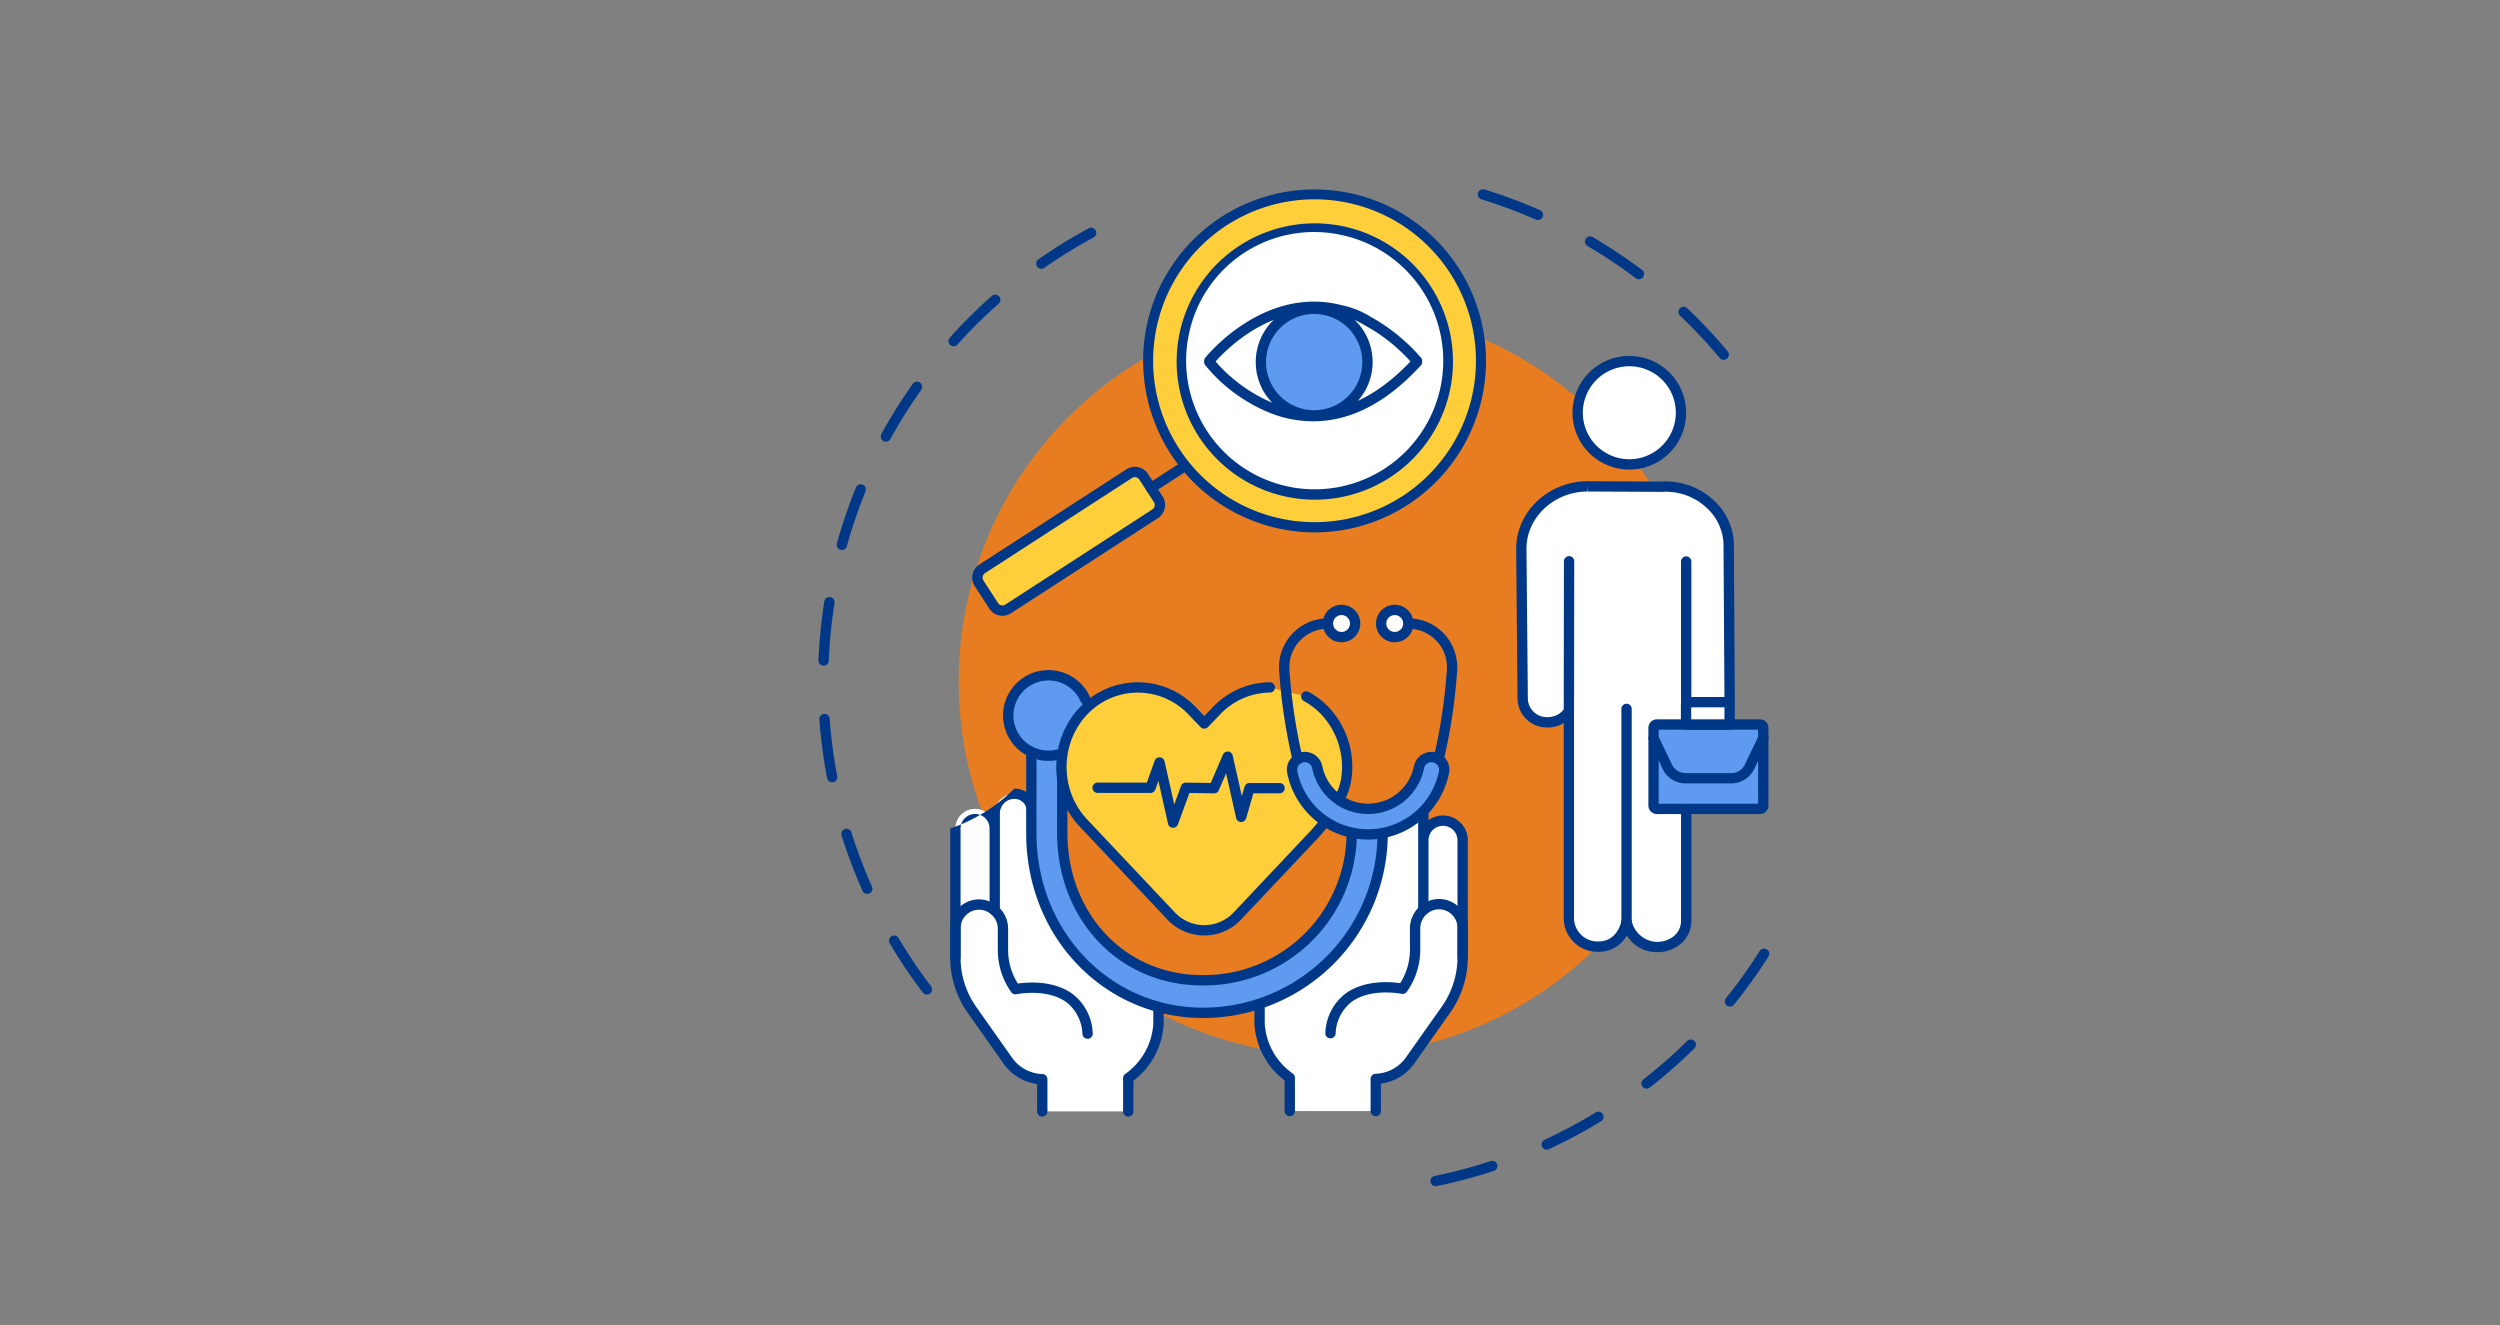 <svg xmlns="http://www.w3.org/2000/svg" width="400" height="212.033" viewBox="0 0 400 212.033">
  <rect x="0" y="0" width="400" height="212.033" fill="#808080" stroke="none"/>
  <g id="Grupo_54929" data-name="Grupo 54929" transform="translate(-180 -1053)">
    <g id="Grupo_54397" data-name="Grupo 54397" transform="translate(-2630.778 -1822.657)">
      <circle id="Elipse_4069-3" data-name="Elipse 4069-3" cx="106.016" cy="106.016" r="106.016" transform="translate(2911.778 2875.657)" fill="#fff" opacity="0"/>
      <g id="Grupo_54396" data-name="Grupo 54396" transform="translate(0 1)">
        <g id="Grupo_54353" data-name="Grupo 54353">
          <path id="Trazado_101427" data-name="Trazado 101427" d="M3040.474,3064.451a.826.826,0,0,1-.165-1.636,80.607,80.607,0,0,0,8.968-2.388.826.826,0,0,1,.516,1.57,82.444,82.444,0,0,1-9.152,2.437A.871.871,0,0,1,3040.474,3064.451Zm17.783-5.853a.826.826,0,0,1-.347-1.576,81.114,81.114,0,0,0,8.184-4.376.826.826,0,0,1,.862,1.41,82.6,82.6,0,0,1-8.352,4.466A.827.827,0,0,1,3058.257,3058.6Zm15.976-9.761a.826.826,0,0,1-.509-1.477c1.443-1.128,2.866-2.319,4.229-3.541.931-.835,1.856-1.7,2.748-2.581a.827.827,0,1,1,1.16,1.178c-.911.9-1.855,1.782-2.8,2.633-1.392,1.247-2.843,2.463-4.316,3.613A.82.82,0,0,1,3074.233,3048.837Zm13.343-13.132a.826.826,0,0,1-.643-1.345,81.037,81.037,0,0,0,5.4-7.549.826.826,0,0,1,1.4.883,82.259,82.259,0,0,1-5.511,7.7A.822.822,0,0,1,3087.576,3035.705Z" fill="#003887"/>
        </g>
        <g id="Grupo_54354" data-name="Grupo 54354">
          <path id="Trazado_101428" data-name="Trazado 101428" d="M3086.571,2932.233a.822.822,0,0,1-.634-.3,81.745,81.745,0,0,0-6.352-6.768.827.827,0,0,1,1.139-1.2,83.457,83.457,0,0,1,6.48,6.906.826.826,0,0,1-.633,1.357Zm-13.571-12.9a.817.817,0,0,1-.5-.167,81.075,81.075,0,0,0-7.722-5.148.826.826,0,0,1,.836-1.426,82.525,82.525,0,0,1,7.88,5.255.826.826,0,0,1-.5,1.486Zm-16.15-9.469a.83.83,0,0,1-.332-.07,80.267,80.267,0,0,0-8.7-3.239.826.826,0,1,1,.486-1.58,82.064,82.064,0,0,1,8.876,3.306.826.826,0,0,1-.333,1.583Z" fill="#003887"/>
        </g>
        <g id="Grupo_54355" data-name="Grupo 54355">
          <path id="Trazado_101429" data-name="Trazado 101429" d="M2959.083,3033.792a.827.827,0,0,1-.659-.327,83.315,83.315,0,0,1-5.283-7.86.826.826,0,1,1,1.421-.842,81.729,81.729,0,0,0,5.179,7.7.826.826,0,0,1-.658,1.326Zm-9.54-16.108a.826.826,0,0,1-.755-.489,82.617,82.617,0,0,1-3.359-8.855.826.826,0,1,1,1.576-.5,80.686,80.686,0,0,0,3.292,8.676.827.827,0,0,1-.754,1.164Zm-5.619-17.856a.826.826,0,0,1-.81-.671,82.083,82.083,0,0,1-1.237-9.389.826.826,0,0,1,1.648-.121,80.329,80.329,0,0,0,1.212,9.2.827.827,0,0,1-.656.967A.841.841,0,0,1,2943.924,2999.828Zm-1.366-18.669h-.035a.826.826,0,0,1-.791-.86c.071-1.68.2-3.382.369-5.06.15-1.453.342-2.922.569-4.365a.826.826,0,1,1,1.632.257c-.222,1.415-.41,2.854-.557,4.278-.171,1.645-.292,3.313-.362,4.96A.825.825,0,0,1,2942.558,2981.159Zm2.915-18.495a.845.845,0,0,1-.221-.03.827.827,0,0,1-.575-1.018,82.7,82.7,0,0,1,3.056-8.965.826.826,0,0,1,1.531.623,80.918,80.918,0,0,0-2.995,8.785A.826.826,0,0,1,2945.473,2962.664Zm7.052-17.341a.813.813,0,0,1-.4-.1.826.826,0,0,1-.327-1.121,82.337,82.337,0,0,1,5.026-8.027.826.826,0,0,1,1.348.956,80.73,80.73,0,0,0-4.925,7.865A.826.826,0,0,1,2952.525,2945.323Zm10.831-15.267a.826.826,0,0,1-.614-1.379,83.405,83.405,0,0,1,6.3-6.288l.427-.38a.826.826,0,0,1,1.095,1.238l-.419.373a81.473,81.473,0,0,0-6.172,6.162A.821.821,0,0,1,2963.356,2930.056Zm14.026-12.4a.827.827,0,0,1-.474-1.5,82.888,82.888,0,0,1,8.063-4.969.826.826,0,1,1,.785,1.454,81.112,81.112,0,0,0-7.9,4.87A.82.82,0,0,1,2977.382,2917.654Z" fill="#003887"/>
        </g>
        <circle id="Elipse_4085" data-name="Elipse 4085" cx="59.883" cy="59.883" r="59.883" transform="translate(2964.165 2923.836)" fill="#e77c20"/>
        <g id="Grupo_54368" data-name="Grupo 54368">
          <g id="Grupo_54357" data-name="Grupo 54357">
            <g id="Grupo_54356" data-name="Grupo 54356">
              <path id="Trazado_101430" data-name="Trazado 101430" d="M2995.09,2926.8a26.63,26.63,0,1,0,31.617-20.483A26.661,26.661,0,0,0,2995.09,2926.8Z" fill="#ffce3b"/>
              <path id="Trazado_101431" data-name="Trazado 101431" d="M3021.166,2959.839a27.486,27.486,0,0,1-26.884-33.21,27.435,27.435,0,1,1,26.884,33.21Zm-.059-53.289a25.827,25.827,0,1,0,5.427.577A25.945,25.945,0,0,0,3021.107,2906.55Z" fill="#003887"/>
            </g>
          </g>
          <g id="Grupo_54367" data-name="Grupo 54367">
            <g id="Grupo_54366" data-name="Grupo 54366">
              <g id="Grupo_54360" data-name="Grupo 54360">
                <g id="Grupo_54358" data-name="Grupo 54358">
                  <rect id="Rectángulo_5493" data-name="Rectángulo 5493" width="7.646" height="31.367" rx="1.677" transform="translate(2970.677 2972.995) rotate(-122.919)" fill="#ffce3b"/>
                  <path id="Trazado_101432" data-name="Trazado 101432" d="M2971.178,2973.18a2.505,2.505,0,0,1-2.106-1.144l-2.333-3.6a2.505,2.505,0,0,1,.741-3.462L2991,2949.748a2.506,2.506,0,0,1,3.461.741l2.333,3.6a2.507,2.507,0,0,1-.741,3.462l-23.515,15.223A2.488,2.488,0,0,1,2971.178,2973.18ZM2992.355,2951a.844.844,0,0,0-.461.136l-23.516,15.224a.852.852,0,0,0-.251,1.177l2.332,3.6a.849.849,0,0,0,1.176.252l23.516-15.223a.854.854,0,0,0,.252-1.177l-2.333-3.6A.85.85,0,0,0,2992.355,2951Z" fill="#003887"/>
                </g>
                <g id="Grupo_54359" data-name="Grupo 54359">
                  <path id="Trazado_101433" data-name="Trazado 101433" d="M2994.93,2953.565a.826.826,0,0,1-.45-1.519l4.694-3.039a.826.826,0,1,1,.9,1.387l-4.693,3.039A.823.823,0,0,1,2994.93,2953.565Z" fill="#003887"/>
                </g>
              </g>
              <g id="Grupo_54361" data-name="Grupo 54361">
                <circle id="Elipse_4086" data-name="Elipse 4086" cx="21.397" cy="21.397" r="21.397" transform="translate(2999.733 2910.979)" fill="#fff"/>
                <path id="Trazado_101434" data-name="Trazado 101434" d="M3021.174,2954.606a22.379,22.379,0,0,1-4.7-.5,22.106,22.106,0,1,1,4.7.5Zm-20.159-26.536a20.57,20.57,0,1,0,24.42-15.809,20.438,20.438,0,0,0-24.42,15.809Z" fill="#003887"/>
              </g>
              <g id="Grupo_54365" data-name="Grupo 54365">
                <g id="Grupo_54364" data-name="Grupo 54364">
                  <g id="Grupo_54362" data-name="Grupo 54362">
                    <path id="Trazado_101435" data-name="Trazado 101435" d="M3004.269,2932.573a24.977,24.977,0,0,0,6.926,5.871,22.08,22.08,0,0,0,4.931,2.141c5.857,1.584,13.339.747,21.376-8.012v-.164a29.156,29.156,0,0,0-7.391-6.1,14.265,14.265,0,0,0-4.677-1.975c-12.248-3.286-21.165,8.076-21.165,8.076Z" fill="#fff"/>
                    <path id="Trazado_101436" data-name="Trazado 101436" d="M3020.9,2942.063a19.074,19.074,0,0,1-4.993-.68,22.5,22.5,0,0,1-5.123-2.221,25.617,25.617,0,0,1-7.177-6.09.825.825,0,0,1-.167-.5v-.164a.828.828,0,0,1,.176-.51c.092-.118,9.4-11.752,22.029-8.364a14.105,14.105,0,0,1,4.285,1.715c.185.111.367.221.571.331a29.759,29.759,0,0,1,7.607,6.27.822.822,0,0,1,.217.558v.164a.828.828,0,0,1-.217.559C3032.659,2939.074,3026.889,2942.063,3020.9,2942.063Zm-15.627-9.565a24.857,24.857,0,0,0,6.328,5.228,20.888,20.888,0,0,0,4.737,2.061c6.972,1.887,13.735-.569,20.108-7.3a27.274,27.274,0,0,0-6.73-5.456c-.227-.123-.431-.245-.638-.369a12.563,12.563,0,0,0-3.861-1.534C3014.96,2922.378,3007.02,2930.521,3005.276,2932.5Z" fill="#003887"/>
                  </g>
                  <g id="Grupo_54363" data-name="Grupo 54363">
                    <circle id="Elipse_4087" data-name="Elipse 4087" cx="8.525" cy="8.525" r="8.525" transform="translate(3008.991 2932.588) rotate(-45)" fill="#5d9af0"/>
                    <path id="Trazado_101437" data-name="Trazado 101437" d="M3021.047,2941.939a9.351,9.351,0,1,1,9.351-9.351A9.362,9.362,0,0,1,3021.047,2941.939Zm0-17.05a7.7,7.7,0,1,0,7.7,7.7A7.708,7.708,0,0,0,3021.047,2924.889Z" fill="#003887"/>
                  </g>
                </g>
              </g>
            </g>
          </g>
        </g>
        <g id="Grupo_54382" data-name="Grupo 54382">
          <g id="Grupo_54369" data-name="Grupo 54369">
            <path id="Trazado_101438" data-name="Trazado 101438" d="M3030.9,3052.427v-5.144a6.966,6.966,0,0,0,5.492-2.944l5.761-8.162a14.58,14.58,0,0,0,2.651-8.383v-18.687a3.145,3.145,0,0,0-6.29,0v-4.36l-7.388.571s.122,10.982-4.515,17.815a37.532,37.532,0,0,1-14.3,12.132v3.172a11.45,11.45,0,0,0,4.336,8.293q.243.192.5.372v5.325Z" fill="#fff"/>
            <path id="Trazado_101439" data-name="Trazado 101439" d="M3030.9,3053.253a.826.826,0,0,1-.827-.826v-5.144a.826.826,0,0,1,.8-.826,6.165,6.165,0,0,0,4.841-2.595l5.761-8.162a13.679,13.679,0,0,0,2.5-7.906v-18.687a2.319,2.319,0,0,0-4.638,0v11.176a.827.827,0,0,1-1.653,0v-14.644l-5.743.444c-.064,2.67-.588,11.529-4.649,17.514a38.187,38.187,0,0,1-14.157,12.193v2.619a10.584,10.584,0,0,0,4.022,7.673c.151.118.3.235.464.347a.829.829,0,0,1,.346.673v5.325a.826.826,0,0,1-1.652,0v-4.908c-.061-.046-.121-.093-.181-.14a12.213,12.213,0,0,1-4.649-8.887.514.514,0,0,1,0-.055v-3.172a.827.827,0,0,1,.494-.757,37,37,0,0,0,13.947-11.839c4.434-6.534,4.374-17.235,4.373-17.342a.827.827,0,0,1,.762-.833l7.388-.571a.825.825,0,0,1,.89.824v1.138a3.97,3.97,0,0,1,6.29,3.222v18.69a15.328,15.328,0,0,1-2.8,8.855l-5.762,8.163a7.836,7.836,0,0,1-5.341,3.229v4.383A.826.826,0,0,1,3030.9,3053.253Z" fill="#003887"/>
          </g>
          <g id="Grupo_54370" data-name="Grupo 54370">
            <path id="Trazado_101440" data-name="Trazado 101440" d="M2991.3,3052.481v-5.325q.253-.18.495-.372a11.446,11.446,0,0,0,4.336-8.294v-3.051s-8.188-1.333-15.794-13.284c-3.632-5.709-4.437-14.883-4.437-14.883v-2.792a2.824,2.824,0,0,0-2.825-2.824,3.145,3.145,0,0,0-3.145,3.145v2.417a3.145,3.145,0,0,0-6.29,0v20.63a14.58,14.58,0,0,0,2.651,8.383l5.761,8.162a6.959,6.959,0,0,0,5.491,2.943v5.145Z" fill="#fff"/>
            <path id="Trazado_101441" data-name="Trazado 101441" d="M2991.3,3053.307a.826.826,0,0,1-.827-.826v-5.325a.826.826,0,0,1,.349-.674q.235-.168.461-.346a10.58,10.58,0,0,0,4.022-7.674v-2.368c-2.192-.6-9.136-3.236-15.665-13.495-3.7-5.812-4.53-14.872-4.563-15.255a.593.593,0,0,1,0-.072v-2.792a2,2,0,0,0-2-2,2.321,2.321,0,0,0-2.319,2.319v15.536a.826.826,0,1,1-1.652,0v-13.119a2.319,2.319,0,1,0-4.638,0v20.63a13.685,13.685,0,0,0,2.5,7.908l5.76,8.16a6.162,6.162,0,0,0,4.84,2.594.827.827,0,0,1,.8.826v5.145a.826.826,0,0,1-1.653,0V3048.1a7.833,7.833,0,0,1-5.34-3.229l-5.761-8.162a15.325,15.325,0,0,1-2.8-8.859v-20.63a26.754,26.754,0,0,0,10.262-6.389,3.655,3.655,0,0,1,3.65,3.651v2.754c.059.611.937,9.18,4.308,14.477,7.283,11.445,15.154,12.9,15.233,12.913a.829.829,0,0,1,.69.815v3.051c0,.019,0,.037,0,.055a12.218,12.218,0,0,1-4.649,8.888c-.059.047-.12.094-.181.141v4.907A.826.826,0,0,1,2991.3,3053.307Z" fill="#003887"/>
          </g>
          <g id="Grupo_54371" data-name="Grupo 54371">
            <path id="Trazado_101442" data-name="Trazado 101442" d="M2980.741,2995.743v12.186c0,13.017,9.354,23.569,22.372,23.569h.372a23.571,23.571,0,0,0,23.57-23.556l4.947.065a28.7,28.7,0,0,1-28.7,28.7c-15.852,0-27.506-12.851-27.506-28.7v-12.922Z" fill="#5d9af0"/>
            <path id="Trazado_101443" data-name="Trazado 101443" d="M3003.3,3037.536c-15.887,0-28.332-12.971-28.332-29.529v-12.922a.826.826,0,0,1,1.652,0v12.922c0,15.632,11.719,27.877,26.68,27.877a27.911,27.911,0,0,0,27.865-27.062l-3.3-.043a24.43,24.43,0,0,1-24.382,23.546h-.372c-13.225,0-23.2-10.488-23.2-24.4v-12.186a.826.826,0,0,1,1.653,0v12.186c0,12.966,9.263,22.743,21.546,22.743h.372a22.773,22.773,0,0,0,22.744-22.73.822.822,0,0,1,.246-.588.8.8,0,0,1,.591-.238l4.947.064a.827.827,0,0,1,.816.827A29.563,29.563,0,0,1,3003.3,3037.536Z" fill="#003887"/>
          </g>
          <g id="Grupo_54372" data-name="Grupo 54372">
            <path id="Trazado_101444" data-name="Trazado 101444" d="M2979.988,2995.4a6.439,6.439,0,1,1,4.442-8.856Z" fill="#5d9af0"/>
            <path id="Trazado_101445" data-name="Trazado 101445" d="M2978.531,2996.4a7.265,7.265,0,1,1,6.656-10.179.826.826,0,0,1-1.514.663,5.607,5.607,0,1,0-3.872,7.719.826.826,0,0,1,.375,1.609A7.237,7.237,0,0,1,2978.531,2996.4Z" fill="#003887"/>
          </g>
          <g id="Grupo_54373" data-name="Grupo 54373">
            <path id="Trazado_101446" data-name="Trazado 101446" d="M3019.793,2986.093a12.2,12.2,0,0,1,2.958,2.266,13.044,13.044,0,0,1,3.416,11.043c-.408,2.594-2.388,5.8-5.09,8.761l-12.311,13.054a7.289,7.289,0,0,1-10.606,0l-13.985-14.829a12.7,12.7,0,0,1-2.678-4.211,13.384,13.384,0,0,1-.318-8.686,12.748,12.748,0,0,1,3-5.132,12.335,12.335,0,0,1,1.366-1.227,11.924,11.924,0,0,1,15.946,1.227l1.975,2.057,1.976-2.057a11.968,11.968,0,0,1,8.481-3.718Z" fill="#ffce3b"/>
            <path id="Trazado_101447" data-name="Trazado 101447" d="M3003.463,3024.332a8.037,8.037,0,0,1-5.9-2.548l-13.985-14.829a13.468,13.468,0,0,1-2.847-4.48,14.2,14.2,0,0,1-.338-9.224,13.665,13.665,0,0,1,3.19-5.465,13.278,13.278,0,0,1,1.458-1.308,12.778,12.778,0,0,1,17.046,1.308l1.379,1.437,1.38-1.437a12.762,12.762,0,0,1,9.064-3.971.827.827,0,1,1,.025,1.653,11.115,11.115,0,0,0-7.9,3.463l-1.976,2.057a.827.827,0,0,1-1.192,0l-1.975-2.057a11.129,11.129,0,0,0-14.845-1.145,11.7,11.7,0,0,0-1.275,1.145,11.989,11.989,0,0,0-2.8,4.8,12.537,12.537,0,0,0,.3,8.146,11.828,11.828,0,0,0,2.5,3.938l13.99,14.835a6.465,6.465,0,0,0,9.4,0l12.31-13.055c2.735-2.994,4.515-6.031,4.876-8.322a12.247,12.247,0,0,0-3.2-10.343,11.4,11.4,0,0,0-2.758-2.113.826.826,0,0,1,.791-1.451,13.057,13.057,0,0,1,3.159,2.419,13.911,13.911,0,0,1,3.636,11.745c-.415,2.641-2.3,5.905-5.3,9.189l-12.32,13.064A8.038,8.038,0,0,1,3003.463,3024.332Z" fill="#003887"/>
          </g>
          <g id="Grupo_54374" data-name="Grupo 54374">
            <path id="Trazado_101448" data-name="Trazado 101448" d="M3039.821,2995.781a2.03,2.03,0,0,1,2,2.4,12.371,12.371,0,0,1-24.277,0,2.037,2.037,0,0,1,4-.772,8.3,8.3,0,0,0,16.278,0A2.031,2.031,0,0,1,3039.821,2995.781Z" fill="#5d9af0"/>
            <path id="Trazado_101449" data-name="Trazado 101449" d="M3029.68,3008.989a13.234,13.234,0,0,1-12.949-10.649,2.805,2.805,0,0,1,.587-2.327,2.867,2.867,0,0,1,5.033,1.231,7.476,7.476,0,0,0,14.658,0,2.867,2.867,0,0,1,5.033-1.232,2.807,2.807,0,0,1,.587,2.327A13.234,13.234,0,0,1,3029.68,3008.989Zm-10.131-12.382a1.227,1.227,0,0,0-.951.452,1.141,1.141,0,0,0-.246.961,11.545,11.545,0,0,0,22.656,0,1.147,1.147,0,0,0-.246-.96,1.226,1.226,0,0,0-.945-.452,1.209,1.209,0,0,0-1.188.965,9.129,9.129,0,0,1-17.9,0A1.208,1.208,0,0,0,3019.549,2996.607Z" fill="#003887"/>
          </g>
          <g id="Grupo_54375" data-name="Grupo 54375">
            <path id="Trazado_101450" data-name="Trazado 101450" d="M3018.4,2996.964a.826.826,0,0,1-.8-.607,88.465,88.465,0,0,1-2.151-14.246,7.831,7.831,0,0,1,7.8-8.519.827.827,0,0,1,0,1.653,6.179,6.179,0,0,0-6.153,6.721,88.454,88.454,0,0,0,2.1,13.951.827.827,0,0,1-.576,1.017A.845.845,0,0,1,3018.4,2996.964Z" fill="#003887"/>
          </g>
          <g id="Grupo_54376" data-name="Grupo 54376">
            <path id="Trazado_101451" data-name="Trazado 101451" d="M3040.963,2996.964a.844.844,0,0,1-.22-.03.827.827,0,0,1-.577-1.016,88.877,88.877,0,0,0,2.1-13.952,6.1,6.1,0,0,0-1.6-4.714,6.189,6.189,0,0,0-4.556-2.007.827.827,0,0,1,0-1.653,7.831,7.831,0,0,1,7.8,8.519,88.347,88.347,0,0,1-2.151,14.246A.826.826,0,0,1,3040.963,2996.964Z" fill="#003887"/>
          </g>
          <g id="Grupo_54377" data-name="Grupo 54377">
            <path id="Trazado_101452" data-name="Trazado 101452" d="M3027.6,2974.418a2.176,2.176,0,1,1-2.176-2.175A2.176,2.176,0,0,1,3027.6,2974.418Z" fill="#fff"/>
            <path id="Trazado_101453" data-name="Trazado 101453" d="M3025.424,2977.42a3,3,0,1,1,3-3A3,3,0,0,1,3025.424,2977.42Zm0-4.351a1.349,1.349,0,1,0,1.349,1.349A1.351,1.351,0,0,0,3025.424,2973.069Z" fill="#003887"/>
          </g>
          <g id="Grupo_54378" data-name="Grupo 54378">
            <path id="Trazado_101454" data-name="Trazado 101454" d="M3036.111,2974.418a2.176,2.176,0,1,1-2.176-2.175A2.176,2.176,0,0,1,3036.111,2974.418Z" fill="#fff"/>
            <path id="Trazado_101455" data-name="Trazado 101455" d="M3033.935,2977.42a3,3,0,1,1,3-3A3,3,0,0,1,3033.935,2977.42Zm0-4.351a1.349,1.349,0,1,0,1.35,1.349A1.35,1.35,0,0,0,3033.935,2973.069Z" fill="#003887"/>
          </g>
          <g id="Grupo_54379" data-name="Grupo 54379">
            <path id="Trazado_101456" data-name="Trazado 101456" d="M2984.79,3040.857a.827.827,0,0,1-.822-.752,6.734,6.734,0,0,0-2.54-5.072c-3.088-2.289-7.963-1.311-8.012-1.3a.827.827,0,0,1-.844-.332,11.676,11.676,0,0,1-2.146-6.766v-3.317a3.057,3.057,0,0,0-2.781-3.1,2.981,2.981,0,0,0-3.18,2.973v4.663a.826.826,0,1,1-1.652,0v-4.663a4.65,4.65,0,0,1,1.465-3.38,4.6,4.6,0,0,1,3.474-1.242,4.71,4.71,0,0,1,4.326,4.754v3.317a10.024,10.024,0,0,0,1.558,5.385c1.51-.219,5.724-.571,8.769,1.681a8.311,8.311,0,0,1,3.209,6.256.828.828,0,0,1-.748.9Z" fill="#003887"/>
          </g>
          <g id="Grupo_54380" data-name="Grupo 54380">
            <path id="Trazado_101457" data-name="Trazado 101457" d="M3023.657,3040.8l-.076,0a.828.828,0,0,1-.748-.9,8.314,8.314,0,0,1,3.209-6.257c3.045-2.251,7.259-1.9,8.769-1.68a10.032,10.032,0,0,0,1.558-5.385v-3.317a4.711,4.711,0,0,1,4.326-4.754,4.592,4.592,0,0,1,3.474,1.242,4.651,4.651,0,0,1,1.465,3.381v4.662a.827.827,0,1,1-1.653,0v-4.662a2.98,2.98,0,0,0-3.18-2.974,3.056,3.056,0,0,0-2.78,3.1v3.317a11.671,11.671,0,0,1-2.146,6.765.828.828,0,0,1-.844.333c-.049-.01-4.924-.988-8.012,1.3a6.733,6.733,0,0,0-2.54,5.072A.827.827,0,0,1,3023.657,3040.8Z" fill="#003887"/>
          </g>
          <g id="Grupo_54381" data-name="Grupo 54381">
            <path id="Trazado_101458" data-name="Trazado 101458" d="M2998.473,3007.11l-.054,0a.828.828,0,0,1-.753-.643l-1.542-6.853-.487,1.361a.826.826,0,0,1-.778.548H2986.4a.826.826,0,1,1,0-1.652h7.874l1.25-3.495a.826.826,0,0,1,1.584.1l1.551,6.893,1.082-2.953a.836.836,0,0,1,.788-.542l3.966.061,1.951-4.537a.826.826,0,0,1,1.565.145l1.461,6.489.43-1.492a.826.826,0,0,1,.794-.6h4.817a.826.826,0,1,1,0,1.652h-4.2l-1.15,3.989a.834.834,0,0,1-.819.6.825.825,0,0,1-.781-.644l-1.609-7.147-1.163,2.705a.814.814,0,0,1-.772.5l-3.932-.06-1.846,5.038A.827.827,0,0,1,2998.473,3007.11Z" fill="#003887"/>
          </g>
        </g>
        <g id="Grupo_54395" data-name="Grupo 54395">
          <g id="Grupo_54394" data-name="Grupo 54394">
            <g id="Grupo_54383" data-name="Grupo 54383">
              <ellipse id="Elipse_4088" data-name="Elipse 4088" cx="8.234" cy="8.264" rx="8.234" ry="8.264" transform="translate(3063.265 2932.431)" fill="#fff"/>
              <path id="Trazado_101459" data-name="Trazado 101459" d="M3071.5,2949.786a9.091,9.091,0,1,1,9.06-9.09A9.086,9.086,0,0,1,3071.5,2949.786Zm0-16.528a7.438,7.438,0,1,0,7.408,7.438A7.431,7.431,0,0,0,3071.5,2933.258Z" fill="#003887"/>
            </g>
            <g id="Grupo_54389" data-name="Grupo 54389">
              <g id="Grupo_54385" data-name="Grupo 54385">
                <g id="Grupo_54384" data-name="Grupo 54384">
                  <path id="Trazado_101460" data-name="Trazado 101460" d="M3087.364,2961.663c-.151-5.262-5.114-9.467-10.661-9.129-.044,0-.088,0-.133,0l-11.777-.054h-.075l-.139,0c-5.781.128-10.443,4.643-10.392,10.064l.222,24.015a3.874,3.874,0,0,0,4.023,3.668,4.049,4.049,0,0,0,3.366-1.773v32.876a4.575,4.575,0,0,0,4.692,4.788c3.893.023,4.536-4.023,4.536-4.023s.693,3.6,4.208,4.034c2.85.354,5.333-1.476,5.333-4.144v-32.818a4.115,4.115,0,0,0,2.962,1.228,3.853,3.853,0,0,0,3.988-3.721Z" fill="#fff"/>
                  <path id="Trazado_101461" data-name="Trazado 101461" d="M3075.936,3027a6.392,6.392,0,0,1-.8-.05,5.539,5.539,0,0,1-4.064-2.63,5.087,5.087,0,0,1-4.582,2.625,5.4,5.4,0,0,1-5.514-5.614v-30.977a5.007,5.007,0,0,1-2.534.7,4.693,4.693,0,0,1-4.855-4.486l-.222-24.015c-.055-5.871,4.969-10.76,11.2-10.9l.143,0h.093l11.778.053h.055a11.252,11.252,0,0,1,8.246,2.909,9.874,9.874,0,0,1,3.315,7.021c0,.019.154,25.034.154,25.034a4.364,4.364,0,0,1-1.413,3.23,4.949,4.949,0,0,1-3.375,1.323,5.112,5.112,0,0,1-2.163-.475v31.238a4.779,4.779,0,0,1-1.639,3.629A5.737,5.737,0,0,1,3075.936,3027Zm-4.91-5.728a.825.825,0,0,1,.811.668,4.289,4.289,0,0,0,3.5,3.37,4.213,4.213,0,0,0,3.324-.933,3.15,3.15,0,0,0,1.08-2.391v-32.818a.826.826,0,0,1,1.42-.575,3.372,3.372,0,0,0,4.64.1,2.724,2.724,0,0,0,.891-2.015l-.153-25.006a8.241,8.241,0,0,0-2.778-5.839,9.577,9.577,0,0,0-7.007-2.479c-.049,0-.1,0-.15,0l-11.814-.054-.071-.826.015.826-.139,0c-5.328.118-9.627,4.259-9.581,9.231l.222,24.015a3.036,3.036,0,0,0,3.163,2.849h.027a3.214,3.214,0,0,0,2.683-1.4.826.826,0,0,1,1.516.455v32.876a3.762,3.762,0,0,0,3.871,3.962h.027c3.1,0,3.666-3.193,3.689-3.329a.827.827,0,0,1,.805-.692Z" fill="#003887"/>
                </g>
              </g>
              <g id="Grupo_54386" data-name="Grupo 54386">
                <path id="Trazado_101462" data-name="Trazado 101462" d="M3061.8,2989.284a.826.826,0,0,1-.826-.827l.03-23.992a.826.826,0,1,1,1.652,0l-.03,23.992A.825.825,0,0,1,3061.8,2989.284Z" fill="#003887"/>
              </g>
              <g id="Grupo_54387" data-name="Grupo 54387">
                <path id="Trazado_101463" data-name="Trazado 101463" d="M3080.567,2990a.827.827,0,0,1-.827-.826v-24.7a.827.827,0,0,1,1.653,0v24.7A.826.826,0,0,1,3080.567,2990Z" fill="#003887"/>
              </g>
              <g id="Grupo_54388" data-name="Grupo 54388">
                <path id="Trazado_101464" data-name="Trazado 101464" d="M3071.026,3022.926a.826.826,0,0,1-.826-.826v-34.022a.826.826,0,0,1,1.652,0V3022.1A.826.826,0,0,1,3071.026,3022.926Z" fill="#003887"/>
              </g>
            </g>
            <g id="Grupo_54393" data-name="Grupo 54393">
              <g id="Grupo_54390" data-name="Grupo 54390">
                <rect id="Rectángulo_5494" data-name="Rectángulo 5494" width="17.558" height="13.504" rx="0.539" transform="translate(3075.346 2990.575)" fill="#5d9af0"/>
                <path id="Trazado_101465" data-name="Trazado 101465" d="M3092.364,3004.906h-16.478a1.367,1.367,0,0,1-1.366-1.366v-12.425a1.367,1.367,0,0,1,1.366-1.366h16.478a1.367,1.367,0,0,1,1.366,1.366v12.425A1.367,1.367,0,0,1,3092.364,3004.906Zm-16.192-1.653h15.906V2991.4h-15.906Z" fill="#003887"/>
              </g>
              <g id="Grupo_54391" data-name="Grupo 54391">
                <path id="Trazado_101466" data-name="Trazado 101466" d="M3092.9,2992.758l-1.807,3.732-.353.769a3.221,3.221,0,0,1-2.917,1.914h-7.4a3.219,3.219,0,0,1-2.909-1.9l-.369-.8-1.8-3.715Z" fill="#5d9af0"/>
                <path id="Trazado_101467" data-name="Trazado 101467" d="M3087.827,3000h-7.4a4.06,4.06,0,0,1-3.658-2.376l-.371-.8-1.792-3.7a.827.827,0,0,1,1.488-.72l2.175,4.534a2.407,2.407,0,0,0,2.158,1.415h7.4a2.4,2.4,0,0,0,2.165-1.431l.354-.771,1.814-3.747a.827.827,0,1,1,1.488.72l-2.154,4.486A4.058,4.058,0,0,1,3087.827,3000Z" fill="#003887"/>
              </g>
              <g id="Grupo_54392" data-name="Grupo 54392">
                <path id="Rectángulo_5495" data-name="Rectángulo 5495" d="M.519,0H6.454a.519.519,0,0,1,.519.519V3.572a0,0,0,0,1,0,0H0a0,0,0,0,1,0,0V.519A.519.519,0,0,1,.519,0Z" transform="translate(3080.544 2987.004)" fill="#fff"/>
                <path id="Trazado_101468" data-name="Trazado 101468" d="M3087.518,2991.4h-6.974a.826.826,0,0,1-.826-.826v-3.053a1.347,1.347,0,0,1,1.346-1.345H3087a1.347,1.347,0,0,1,1.345,1.345v3.053A.826.826,0,0,1,3087.518,2991.4Zm-6.147-1.652h5.32v-1.92h-5.32Z" fill="#003887"/>
              </g>
            </g>
          </g>
        </g>
      </g>
    </g>
    <rect id="Rectángulo_6004" data-name="Rectángulo 6004" width="400" height="212" transform="translate(180 1053)" fill="none"/>
  </g>
</svg>
